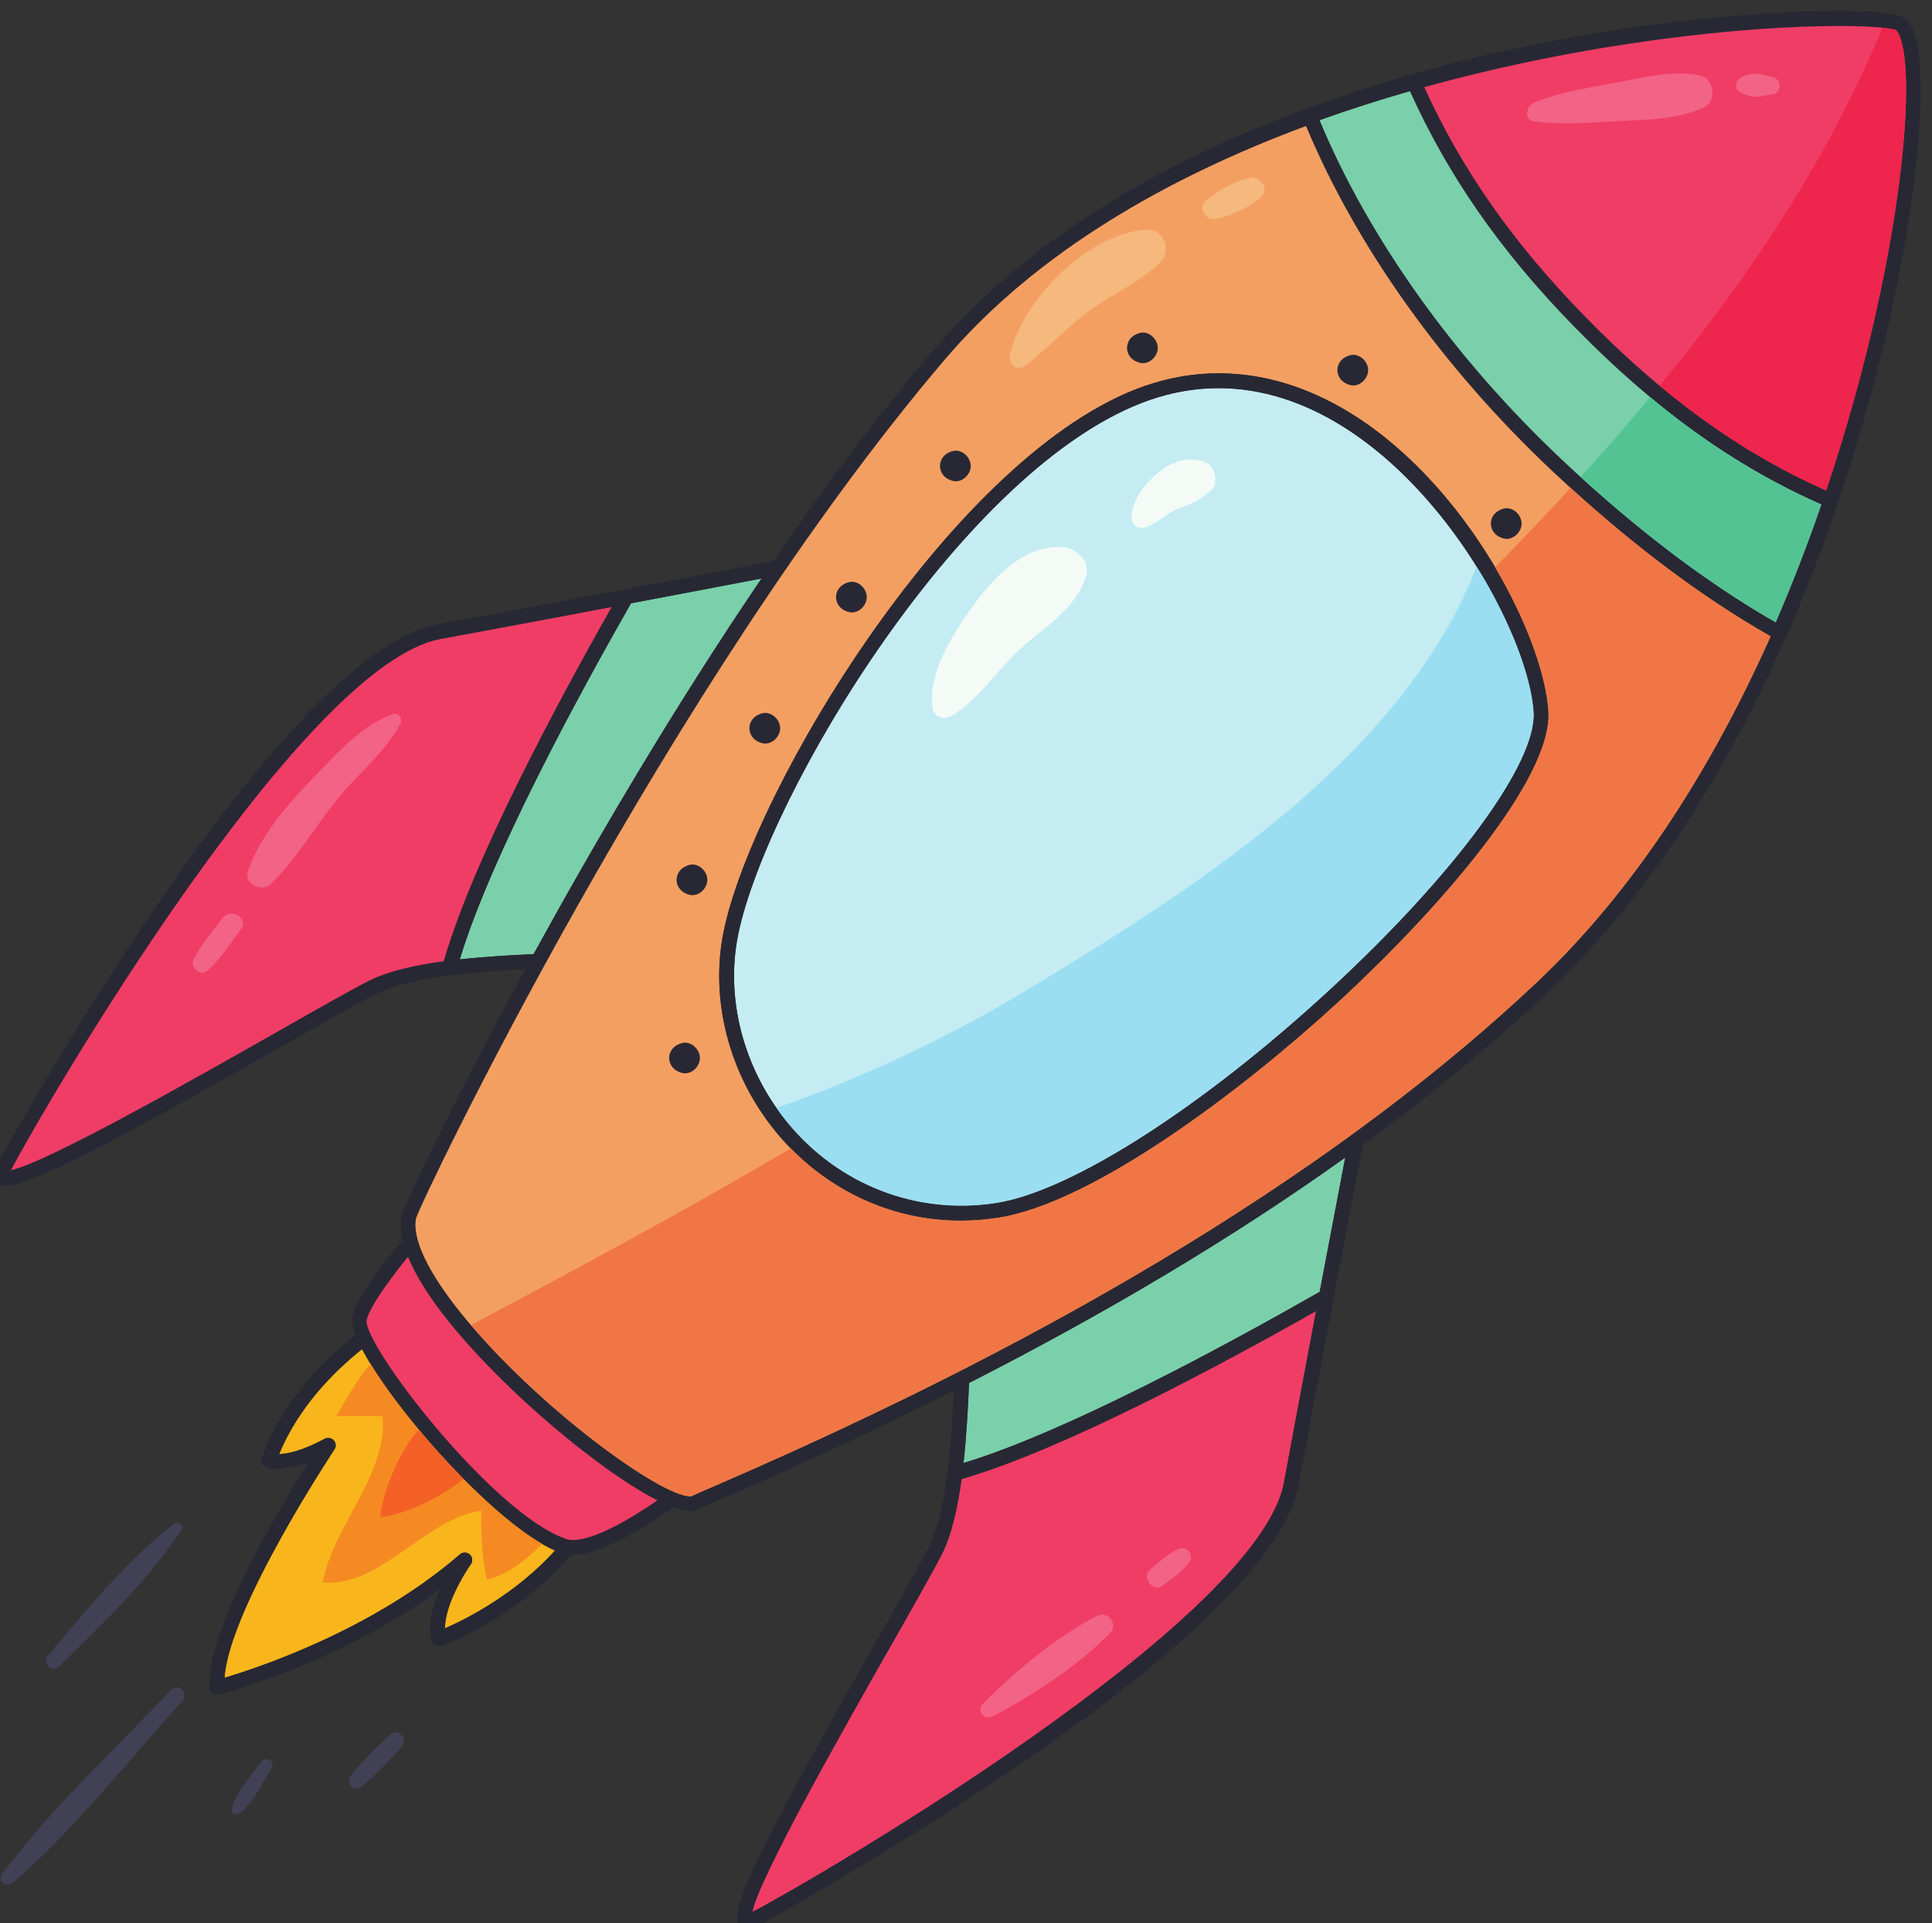 <?xml version="1.0" encoding="UTF-8" standalone="no"?>
<!-- Created with Inkscape (http://www.inkscape.org/) -->

<svg
   version="1.1"
   id="svg18"
   width="259.557"
   height="258.417"
   viewBox="0 0 259.557 258.417"
   sodipodi:docname="415175-PDN1C6-624.eps"
   xmlns:inkscape="http://www.inkscape.org/namespaces/inkscape"
   xmlns:sodipodi="http://sodipodi.sourceforge.net/DTD/sodipodi-0.dtd"
   xmlns="http://www.w3.org/2000/svg"
   xmlns:svg="http://www.w3.org/2000/svg">
  <rect x="0" y="0" width="259.557" height="258.417" fill="#333333" stroke="none"/>
  <defs
     id="defs22" />
  <sodipodi:namedview
     id="namedview20"
     pagecolor="#ffffff"
     bordercolor="#000000"
     borderopacity="0.25"
     inkscape:showpageshadow="2"
     inkscape:pageopacity="0.0"
     inkscape:pagecheckerboard="0"
     inkscape:deskcolor="#d1d1d1"
     showgrid="false" />
  <g
     id="g26"
     inkscape:groupmode="layer"
     inkscape:label="Page 1"
     transform="matrix(1.333,0,0,-1.333,-359.229,598.016)"
     style="display:none" />
  <g
     inkscape:groupmode="layer"
     id="layer1"
     inkscape:label="Page 2"
     inkscape:export-filename="layer1.svg"
     inkscape:export-xdpi="96"
     inkscape:export-ydpi="96"
     transform="translate(-359.229,-68.651)">
    <path
       d="m 3319.02,3883.14 c -63.53,-12.01 -126.13,-23.76 -173.19,-32.4 -139.45,-25.62 -398.44,-468.91 -434.06,-536.95 37.54,8.3 182.76,90.79 271.34,141.12 42.04,23.88 75.24,42.74 91.03,50.63 19.01,9.5 46,15.53 75.12,19.51 29.4,102.16 115.38,262.25 169.76,358.09"
       style="fill:#f03d66;fill-opacity:1;fill-rule:nonzero;stroke:none"
       id="path156"
       transform="matrix(0.133,0,0,-0.133,0,666.667)" />
    <path
       d="m 3470.18,3911.84 c -39.94,-7.62 -85.69,-16.32 -131.83,-25.05 -52.4,-91.74 -141.15,-254.85 -172.97,-359.79 25.42,2.8 51.79,4.3 74.61,5.33 61.89,112.93 141.43,248.71 230.19,379.51"
       style="fill:#7ad0aa;fill-opacity:1;fill-rule:nonzero;stroke:none"
       id="path158"
       transform="matrix(0.133,0,0,-0.133,0,666.667)" />
    <path
       d="m 4030.38,3171.78 c -95.87,-54.38 -255.97,-140.38 -358.1,-169.76 -3.97,-29.11 -10,-56.11 -19.51,-75.12 -7.89,-15.79 -26.75,-48.99 -50.62,-91.02 -47.71,-83.98 -133.95,-235.8 -141.37,-271.48 67.22,35.11 511.52,294.46 537.2,434.19 8.64,47.06 20.39,109.66 32.4,173.19"
       style="fill:#f03d66;fill-opacity:1;fill-rule:nonzero;stroke:none"
       id="path160"
       transform="matrix(0.133,0,0,-0.133,0,666.667)" />
    <path
       d="m 4059.81,3326.79 c -110.44,-78.94 -237.35,-155 -379.97,-227.77 -1.04,-24.19 -2.54,-53.06 -5.6,-80.88 104.9,31.81 268.03,120.56 359.78,172.96 9.02,47.64 18,94.85 25.79,135.69"
       style="fill:#7ad0aa;fill-opacity:1;fill-rule:nonzero;stroke:none"
       id="path162"
       transform="matrix(0.133,0,0,-0.133,0,666.667)" />
    <path
       d="m 3175.5,2925.74 c 2.81,-2.56 3.27,-6.81 1.07,-9.9 -8.02,-11.29 -26.24,-42.26 -26.12,-64.74 19.98,8.71 70.68,33.77 111.14,78.64 -59.83,26.08 -162.35,141.31 -194.88,203.52 -28.51,-22.74 -64.07,-58.41 -83.77,-106.06 7.92,0.19 22.75,2.84 46.06,15.44 1.13,0.6 2.35,0.89 3.57,0.89 2.05,0 4.08,-0.85 5.53,-2.45 2.33,-2.54 2.62,-6.34 0.71,-9.21 -1.12,-1.67 -106.42,-160.57 -111.05,-230.7 33.34,9.87 149.53,48.14 237.79,124.68 2.85,2.48 7.14,2.43 9.95,-0.11"
       style="fill:#f9b61c;fill-opacity:1;fill-rule:nonzero;stroke:none"
       id="path164"
       transform="matrix(0.133,0,0,-0.133,0,666.667)" />
    <path
       d="m 3674.24,3018.14 c 3.06,27.82 4.56,56.69 5.6,80.88 142.62,72.77 269.53,148.83 379.97,227.77 -7.79,-40.84 -16.77,-88.05 -25.79,-135.69 -91.75,-52.4 -254.88,-141.15 -359.78,-172.96 z M 3460.78,2564.4 c 7.42,35.68 93.66,187.5 141.37,271.48 23.87,42.03 42.73,75.23 50.62,91.02 9.51,19.01 15.54,46.01 19.51,75.12 102.13,29.38 262.23,115.38 358.1,169.76 -12.01,-63.53 -23.76,-126.13 -32.4,-173.19 C 3972.3,2858.86 3528,2599.51 3460.78,2564.4 Z m 664.43,1839.78 c 38.63,-85.62 91.09,-161.08 164.89,-236.86 81.56,-83.76 161.39,-141.3 250.6,-180.71 -13.63,-39.53 -28.96,-79.49 -46.08,-119 -70.34,40.28 -143,95.55 -216.06,164.39 -108.41,102.14 -195.04,223.61 -244.61,342.86 30.22,10.87 60.76,20.54 91.26,29.32 z m 493.6,57.88 c 20.1,-40.54 1.33,-239.46 -73.21,-461.27 -86.95,38.59 -164.92,95.01 -244.76,177 -71.97,73.89 -123.35,147.34 -161.15,230.5 164.19,45.51 323.98,61.81 419.76,61.81 32.56,0 50.45,-2.1 56.33,-4.06 0.01,0 1.29,-0.47 3.03,-3.98 z M 3338.35,3886.79 c 46.14,8.73 91.89,17.43 131.83,25.05 -88.76,-130.8 -168.3,-266.58 -230.19,-379.51 -22.82,-1.03 -49.19,-2.53 -74.61,-5.33 31.82,104.94 120.57,268.05 172.97,359.79 z m -355.24,-431.88 c -88.58,-50.33 -233.8,-132.82 -271.34,-141.12 35.62,68.04 294.61,511.33 434.06,536.95 47.06,8.64 109.66,20.39 173.19,32.4 -54.38,-95.84 -140.36,-255.93 -169.76,-358.09 -29.12,-3.98 -56.11,-10.01 -75.12,-19.51 -15.79,-7.89 -48.99,-26.75 -91.03,-50.63 z m 138.19,-189.35 c 6.15,20.12 254.81,539.68 534.32,867.81 92.85,109 226.41,184.3 364.61,235.66 50.38,-121.14 138.14,-244.41 248.04,-347.95 74.72,-70.39 149.09,-126.71 221.17,-167.68 -57.21,-128.34 -134.47,-253.5 -235.72,-349.12 -194.04,-183.27 -472.14,-353.96 -826.55,-507.35 -13.93,-6.01 -23.12,-10 -27.24,-12.06 -0.03,-0.01 -0.56,-0.27 -1.99,-0.27 -30.05,0 -155.49,91.14 -230.91,184.44 -33.86,41.88 -50.07,76.26 -45.73,96.52 z m -49.86,-102.48 c 3.72,13.95 23.3,40.71 41.65,63.47 7.83,-19.31 21.8,-41.61 42.27,-66.93 56.68,-70.12 153.02,-150.56 209.64,-179.19 -29.8,-20.49 -64.32,-40.03 -85.29,-40.03 -2.58,0 -4.84,0.32 -6.7,0.96 -74.62,25.3 -207.4,199.08 -201.57,221.72 z m -32.63,-131.21 c 1.91,2.87 1.62,6.67 -0.71,9.21 -1.45,1.6 -3.48,2.45 -5.53,2.45 -1.22,0 -2.44,-0.29 -3.57,-0.89 -23.31,-12.6 -38.14,-15.25 -46.06,-15.44 19.7,47.65 55.26,83.32 83.77,106.06 32.53,-62.21 135.05,-177.44 194.88,-203.52 -40.46,-44.87 -91.16,-69.93 -111.14,-78.64 -0.12,22.48 18.1,53.45 26.12,64.74 2.2,3.09 1.74,7.34 -1.07,9.9 -2.81,2.54 -7.1,2.59 -9.95,0.11 -88.26,-76.54 -204.45,-114.81 -237.79,-124.68 4.63,70.13 109.93,229.03 111.05,230.7 z m 98.33,-193.41 c 0.56,-2 1.94,-3.68 3.79,-4.62 1.85,-0.96 4.01,-1.09 5.96,-0.39 3.78,1.36 77.33,28.5 131.1,92.07 0.58,-0.02 1.12,-0.12 1.72,-0.12 0.01,0 0,0 0.01,0 26.79,0 68.3,24.56 101.25,47.98 6.64,-2.42 12.4,-3.78 16.97,-3.78 3.31,0 6.24,0.62 8.69,1.85 3.76,1.88 13.29,6.01 26.49,11.72 81.2,35.14 158.21,71.24 231.36,108.15 -0.19,-4.04 -0.39,-8.2 -0.61,-12.43 -0.06,-1.14 -0.13,-2.29 -0.19,-3.43 -0.15,-2.78 -0.31,-5.6 -0.48,-8.43 -0.13,-2.1 -0.26,-4.21 -0.4,-6.34 -0.12,-1.86 -0.25,-3.73 -0.38,-5.61 -0.2,-2.87 -0.41,-5.75 -0.64,-8.64 -0.08,-1.07 -0.17,-2.14 -0.26,-3.2 -0.29,-3.52 -0.58,-7.04 -0.91,-10.56 -0.03,-0.32 -0.07,-0.64 -0.1,-0.96 -3.56,-37.74 -9.71,-75.23 -21.16,-98.12 -7.71,-15.43 -27.43,-50.12 -50.25,-90.31 -119.33,-210.09 -151.19,-275.4 -142.02,-291.16 1.9,-3.26 5.21,-5.14 9.08,-5.14 2.31,0 4.78,0.67 7.52,2.04 5.15,2.57 518.99,283.16 549.04,446.85 16.84,91.67 45.46,242.27 64.84,343.87 68.72,50.13 131.09,101.34 186.45,153.63 163.21,154.14 264.88,384.45 320.85,582.98 7.84,27.45 14.81,54.28 20.9,80.2 28.4,120.07 38.45,219.99 34.2,275.03 -0.61,8.91 -1.58,16.56 -2.93,22.68 -0.56,2.52 -1.2,4.79 -1.88,6.95 -0.02,0.07 -0.04,0.13 -0.06,0.19 -0.54,1.68 -1.11,3.25 -1.72,4.71 -0.13,0.3 -0.23,0.7 -0.36,0.99 -0.09,0.19 -0.2,0.34 -0.29,0.54 -0.12,0.26 -0.23,0.55 -0.35,0.8 -0.04,0.08 -0.07,0.19 -0.11,0.27 -0.19,0.38 -0.41,0.67 -0.61,1.03 -0.37,0.68 -0.72,1.39 -1.11,2.01 -0.04,0.07 -0.09,0.13 -0.13,0.2 -0.1,0.16 -0.21,0.28 -0.31,0.43 -0.27,0.4 -0.55,0.76 -0.83,1.13 -0.48,0.64 -0.96,1.26 -1.47,1.82 -0.17,0.18 -0.34,0.37 -0.51,0.54 -0.21,0.22 -0.43,0.42 -0.65,0.62 -0.62,0.58 -1.27,1.09 -1.93,1.56 -0.21,0.15 -0.41,0.34 -0.63,0.48 -0.12,0.08 -0.25,0.15 -0.37,0.22 -1.02,0.62 -2.07,1.14 -3.18,1.51 -1.58,0.53 -3.45,1 -5.55,1.42 -0.17,0.03 -0.38,0.06 -0.55,0.09 -1.96,0.37 -4.06,0.72 -6.34,1.02 -14.93,1.96 -35.77,2.32 -48.89,2.32 -0.01,0 -0.01,0 -0.02,0 -0.01,0 -0.03,0 -0.04,0 -215.69,0 -684.48,-71.49 -914.94,-342.03 -55.87,-65.58 -110.4,-138.59 -162.02,-213.68 -101.5,-19.37 -248.82,-47.35 -339.07,-63.92 -163.54,-30.05 -444.26,-543.9 -446.84,-549.05 -2.56,-5.1 -2.73,-9.52 -0.5,-13.12 1.47,-2.37 4.55,-5.21 10.89,-5.21 28.5,0 145.42,65.11 283.87,143.75 40.18,22.83 74.88,42.54 90.31,50.26 22.89,11.44 60.38,17.59 98.12,21.16 0.32,0.03 0.64,0.06 0.96,0.09 3.52,0.33 7.04,0.63 10.55,0.91 1.07,0.09 2.14,0.18 3.2,0.26 2.9,0.23 5.78,0.44 8.65,0.64 1.87,0.13 3.75,0.26 5.61,0.38 2.12,0.14 4.24,0.27 6.34,0.4 2.83,0.17 5.64,0.33 8.42,0.48 1.15,0.07 2.3,0.13 3.43,0.19 1.85,0.1 3.63,0.18 5.45,0.27 -76.15,-140.02 -123.49,-241.46 -124.87,-247.91 -1.61,-7.48 -1.14,-16.01 0.93,-25.32 -19.62,-23.69 -45.58,-57.56 -50.69,-76.72 -1.2,-4.5 0.04,-11.19 3.23,-19.48 -32.14,-25 -73.89,-66.29 -94.67,-123.79 -1.31,-3.61 0.32,-7.63 3.78,-9.3 1.71,-0.82 14.77,-6.27 43.08,4.15 -31.47,-49.95 -104.29,-172.27 -99.51,-227.9 0.19,-2.19 1.33,-4.2 3.13,-5.47 1.29,-0.9 2.8,-1.38 4.34,-1.38 0.63,0 1.24,0.08 1.86,0.23 1.33,0.34 121.43,31.66 223.11,106.51 -7.2,-16.48 -12.68,-36.09 -8.15,-52.06"
       style="fill:#282834;fill-opacity:1;fill-rule:nonzero;stroke:none"
       id="path166"
       transform="matrix(0.133,0,0,-0.133,0,666.667)" />
    <path
       d="m 3273.01,2941.36 c 1.86,-0.64 4.12,-0.96 6.7,-0.96 20.97,0 55.49,19.54 85.29,40.03 -56.62,28.63 -152.96,109.07 -209.64,179.19 -20.47,25.32 -34.44,47.62 -42.27,66.93 -18.35,-22.76 -37.93,-49.52 -41.65,-63.47 -5.83,-22.64 126.95,-196.42 201.57,-221.72"
       style="fill:#f03d66;fill-opacity:1;fill-rule:nonzero;stroke:none"
       id="path168"
       transform="matrix(0.133,0,0,-0.133,0,666.667)" />
    <path
       d="m 3857.32,4106.38 c 24.51,8.49 49.55,12.8 74.46,12.8 190.44,0 326.72,-240.07 333.25,-341.42 4.4,-68.19 -110.52,-199.91 -210.27,-291.99 -99.77,-92.1 -250.08,-204.9 -345.35,-219.72 -12.82,-1.99 -25.76,-3 -38.44,-3 -71.86,0 -139.88,32.87 -186.62,90.18 -46.96,57.56 -66.54,133.1 -52.39,202.06 29.72,144.88 234.48,484.85 425.36,551.09 z m -690.29,-937.34 c 75.42,-93.3 200.86,-184.44 230.91,-184.44 1.43,0 1.96,0.26 1.99,0.27 4.12,2.06 13.31,6.05 27.24,12.06 354.41,153.39 632.51,324.08 826.55,507.35 101.25,95.62 178.51,220.78 235.72,349.12 -72.08,40.97 -146.45,97.29 -221.17,167.68 -109.9,103.54 -197.66,226.81 -248.04,347.95 -138.2,-51.36 -271.76,-126.66 -364.61,-235.66 -279.51,-328.13 -528.17,-847.69 -534.32,-867.81 -4.34,-20.26 11.87,-54.64 45.73,-96.52"
       style="fill:#f49f62;fill-opacity:1;fill-rule:nonzero;stroke:none"
       id="path170"
       transform="matrix(0.133,0,0,-0.133,0,666.667)" />
    <path
       d="m 4278.56,4032 c 73.06,-68.84 145.72,-124.11 216.06,-164.39 17.12,39.51 32.45,79.47 46.08,119 -89.21,39.41 -169.04,96.95 -250.6,180.71 -73.8,75.78 -126.26,151.24 -164.89,236.86 -30.5,-8.78 -61.04,-18.45 -91.26,-29.32 49.57,-119.25 136.2,-240.72 244.61,-342.86"
       style="fill:#7ad0aa;fill-opacity:1;fill-rule:nonzero;stroke:none"
       id="path172"
       transform="matrix(0.133,0,0,-0.133,0,666.667)" />
    <path
       d="m 4615.78,4466.04 c -5.88,1.96 -23.77,4.06 -56.33,4.06 -95.78,0 -255.57,-16.3 -419.76,-61.81 37.8,-83.16 89.18,-156.61 161.15,-230.5 79.84,-81.99 157.81,-138.41 244.76,-177 74.54,221.81 93.31,420.73 73.21,461.27 -1.74,3.51 -3.02,3.98 -3.03,3.98"
       style="fill:#f03d66;fill-opacity:1;fill-rule:nonzero;stroke:none"
       id="path174"
       transform="matrix(0.133,0,0,-0.133,0,666.667)" />
    <path
       d="m 3707.11,3280.88 c 75.66,11.77 208.12,96.51 337.48,215.92 126.19,116.48 208.77,229 205.48,280.01 -6.1,94.41 -139.56,327.37 -318.29,327.37 -23.23,0 -46.62,-4.04 -69.53,-11.98 -186.32,-64.64 -386.45,-397.83 -415.6,-539.92 -13.25,-64.6 5.19,-135.46 49.32,-189.57 51.65,-63.33 130.85,-94.3 211.14,-81.83"
       style="fill:#c5ecf3;fill-opacity:1;fill-rule:nonzero;stroke:none"
       id="path176"
       transform="matrix(0.133,0,0,-0.133,0,666.667)" />
    <path
       d="m 3446.65,3552.28 c 29.15,142.09 229.28,475.28 415.6,539.92 22.91,7.94 46.3,11.98 69.53,11.98 178.73,0 312.19,-232.96 318.29,-327.37 3.29,-51.01 -79.29,-163.53 -205.48,-280.01 -129.36,-119.41 -261.82,-204.15 -337.48,-215.92 -80.29,-12.47 -159.49,18.5 -211.14,81.83 -44.13,54.11 -62.57,124.97 -49.32,189.57 z m 37.7,-199.05 c 46.74,-57.31 114.76,-90.18 186.62,-90.18 12.68,0 25.62,1.01 38.44,3 95.27,14.82 245.58,127.62 345.35,219.72 99.75,92.08 214.67,223.8 210.27,291.99 -6.53,101.35 -142.81,341.42 -333.25,341.42 -24.91,0 -49.95,-4.31 -74.46,-12.8 -190.88,-66.24 -395.64,-406.21 -425.36,-551.09 -14.15,-68.96 5.43,-144.5 52.39,-202.06"
       style="fill:#282834;fill-opacity:1;fill-rule:nonzero;stroke:none"
       id="path178"
       transform="matrix(0.133,0,0,-0.133,0,666.667)" />
    <path
       d="m 3735.35,3494.34 c -70.5,-42.59 -160.95,-86.57 -250.11,-117.29 3.41,-4.88 6.94,-9.69 10.73,-14.34 51.65,-63.33 130.85,-94.3 211.14,-81.83 75.66,11.77 208.12,96.51 337.48,215.92 126.19,116.48 208.77,229 205.48,280.01 -2.31,35.81 -22.99,91.56 -57.47,146.96 -76.25,-194.34 -285.73,-325.8 -457.25,-429.43"
       style="fill:#9bdef1;fill-opacity:1;fill-rule:nonzero;stroke:none"
       id="path180"
       transform="matrix(0.133,0,0,-0.133,0,666.667)" />
    <path
       d="m 3774.21,3943.5 c -40.16,2.91 -72.74,-33.96 -94.07,-64.45 -18.85,-26.93 -42.66,-65.02 -36.88,-99.18 1.36,-8.03 11.48,-10.65 17.79,-7.24 26.8,14.46 47.12,46.75 69.63,67.43 24.98,22.93 55.55,39.48 66.88,72.79 5.4,15.85 -8.57,29.59 -23.35,30.65"
       style="fill:#f4fbf6;fill-opacity:1;fill-rule:nonzero;stroke:none"
       id="path182"
       transform="matrix(0.133,0,0,-0.133,0,666.667)" />
    <path
       d="m 3914.97,4030.79 c -19.91,4.43 -35.29,-3.29 -49.57,-16.86 -10.42,-9.91 -21.65,-25.68 -21.25,-40.69 0.23,-8.62 8.64,-12.31 15.87,-9.11 10.46,4.62 19.46,12.95 29.94,17.98 5.03,2.41 10.58,3.71 15.67,6.12 6.77,3.23 11.78,6.76 17.52,11.55 10.63,8.86 4.75,28.13 -8.18,31.01"
       style="fill:#f4fbf6;fill-opacity:1;fill-rule:nonzero;stroke:none"
       id="path184"
       transform="matrix(0.133,0,0,-0.133,0,666.667)" />
    <path
       d="m 3662.19,4040.28 c -0.38,-0.14 -0.76,-0.27 -1.14,-0.41 -14.1,-5.13 -14.1,-23.5 0,-28.63 0.38,-0.13 0.76,-0.28 1.14,-0.41 9.46,-3.44 19.33,5.4 19.33,14.72 0,9.33 -9.87,18.17 -19.33,14.73"
       style="fill:#282834;fill-opacity:1;fill-rule:nonzero;stroke:none"
       id="path186"
       transform="matrix(0.133,0,0,-0.133,0,666.667)" />
    <path
       d="m 3557.19,3907.78 c -0.38,-0.13 -0.76,-0.27 -1.14,-0.41 -14.1,-5.13 -14.1,-23.5 0,-28.63 0.38,-0.14 0.76,-0.27 1.14,-0.41 9.46,-3.44 19.33,5.4 19.33,14.73 0,9.32 -9.87,18.16 -19.33,14.72"
       style="fill:#282834;fill-opacity:1;fill-rule:nonzero;stroke:none"
       id="path188"
       transform="matrix(0.133,0,0,-0.133,0,666.667)" />
    <path
       d="m 3469.69,3775.28 c -0.38,-0.13 -0.76,-0.27 -1.14,-0.41 -14.1,-5.13 -14.1,-23.5 0,-28.63 0.38,-0.14 0.76,-0.27 1.14,-0.41 9.46,-3.44 19.33,5.4 19.33,14.73 0,9.32 -9.87,18.16 -19.33,14.72"
       style="fill:#282834;fill-opacity:1;fill-rule:nonzero;stroke:none"
       id="path190"
       transform="matrix(0.133,0,0,-0.133,0,666.667)" />
    <path
       d="m 3396.14,3622.1 c -0.38,-0.14 -0.76,-0.28 -1.14,-0.42 -14.1,-5.13 -14.1,-23.49 0,-28.62 0.38,-0.14 0.76,-0.28 1.14,-0.42 9.46,-3.44 19.33,5.41 19.33,14.73 0,9.32 -9.87,18.17 -19.33,14.73"
       style="fill:#282834;fill-opacity:1;fill-rule:nonzero;stroke:none"
       id="path192"
       transform="matrix(0.133,0,0,-0.133,0,666.667)" />
    <path
       d="m 3388.64,3442.1 c -0.38,-0.14 -0.76,-0.28 -1.14,-0.42 -14.1,-5.13 -14.1,-23.49 0,-28.62 0.38,-0.14 0.76,-0.28 1.14,-0.42 9.46,-3.44 19.33,5.41 19.33,14.73 0,9.32 -9.87,18.17 -19.33,14.73"
       style="fill:#282834;fill-opacity:1;fill-rule:nonzero;stroke:none"
       id="path194"
       transform="matrix(0.133,0,0,-0.133,0,666.667)" />
    <path
       d="m 3508.64,3279.6 c -0.38,-0.14 -0.76,-0.28 -1.14,-0.42 -14.1,-5.13 -14.1,-23.49 0,-28.62 0.38,-0.14 0.76,-0.28 1.14,-0.42 9.46,-3.44 19.33,5.41 19.33,14.73 0,9.32 -9.87,18.17 -19.33,14.73"
       style="fill:#282834;fill-opacity:1;fill-rule:nonzero;stroke:none"
       id="path196"
       transform="matrix(0.133,0,0,-0.133,0,666.667)" />
    <path
       d="m 3706.14,3242.1 c -0.38,-0.14 -0.76,-0.28 -1.14,-0.42 -14.1,-5.13 -14.1,-23.49 0,-28.62 0.38,-0.14 0.76,-0.28 1.14,-0.42 9.46,-3.44 19.33,5.41 19.33,14.73 0,9.32 -9.87,18.17 -19.33,14.73"
       style="fill:#282834;fill-opacity:1;fill-rule:nonzero;stroke:none"
       id="path198"
       transform="matrix(0.133,0,0,-0.133,0,666.667)" />
    <path
       d="m 3871.14,3309.6 c -0.38,-0.14 -0.76,-0.28 -1.14,-0.42 -14.1,-5.13 -14.1,-23.49 0,-28.62 0.38,-0.14 0.76,-0.28 1.14,-0.42 9.46,-3.44 19.33,5.41 19.33,14.73 0,9.32 -9.87,18.17 -19.33,14.73"
       style="fill:#282834;fill-opacity:1;fill-rule:nonzero;stroke:none"
       id="path200"
       transform="matrix(0.133,0,0,-0.133,0,666.667)" />
    <path
       d="m 4016.14,3414.6 c -0.38,-0.14 -0.76,-0.28 -1.14,-0.42 -14.1,-5.13 -14.1,-23.49 0,-28.62 0.38,-0.14 0.76,-0.28 1.14,-0.42 9.46,-3.44 19.33,5.41 19.33,14.73 0,9.32 -9.87,18.17 -19.33,14.73"
       style="fill:#282834;fill-opacity:1;fill-rule:nonzero;stroke:none"
       id="path202"
       transform="matrix(0.133,0,0,-0.133,0,666.667)" />
    <path
       d="m 4138.64,3532.1 c -0.38,-0.14 -0.76,-0.28 -1.14,-0.42 -14.1,-5.13 -14.1,-23.49 0,-28.62 0.38,-0.14 0.76,-0.28 1.14,-0.42 9.46,-3.44 19.33,5.41 19.33,14.73 0,9.32 -9.87,18.17 -19.33,14.73"
       style="fill:#282834;fill-opacity:1;fill-rule:nonzero;stroke:none"
       id="path204"
       transform="matrix(0.133,0,0,-0.133,0,666.667)" />
    <path
       d="m 4246.14,3652.1 c -0.38,-0.14 -0.76,-0.28 -1.14,-0.42 -14.1,-5.13 -14.1,-23.49 0,-28.62 0.38,-0.14 0.76,-0.28 1.14,-0.42 9.46,-3.44 19.33,5.41 19.33,14.73 0,9.32 -9.87,18.17 -19.33,14.73"
       style="fill:#282834;fill-opacity:1;fill-rule:nonzero;stroke:none"
       id="path206"
       transform="matrix(0.133,0,0,-0.133,0,666.667)" />
    <path
       d="m 4291.14,3817.1 c -0.38,-0.14 -0.76,-0.28 -1.14,-0.42 -14.1,-5.13 -14.1,-23.49 0,-28.62 0.38,-0.14 0.76,-0.28 1.14,-0.42 9.46,-3.44 19.33,5.41 19.33,14.73 0,9.32 -9.87,18.17 -19.33,14.73"
       style="fill:#282834;fill-opacity:1;fill-rule:nonzero;stroke:none"
       id="path208"
       transform="matrix(0.133,0,0,-0.133,0,666.667)" />
    <path
       d="m 4218.64,3982.1 c -0.38,-0.14 -0.76,-0.28 -1.14,-0.42 -14.1,-5.13 -14.1,-23.49 0,-28.62 0.38,-0.14 0.76,-0.28 1.14,-0.42 9.46,-3.44 19.33,5.41 19.33,14.73 0,9.32 -9.87,18.17 -19.33,14.73"
       style="fill:#282834;fill-opacity:1;fill-rule:nonzero;stroke:none"
       id="path210"
       transform="matrix(0.133,0,0,-0.133,0,666.667)" />
    <path
       d="m 4063.64,4137.1 c -0.38,-0.14 -0.76,-0.28 -1.14,-0.42 -14.1,-5.13 -14.1,-23.49 0,-28.63 0.38,-0.13 0.76,-0.27 1.14,-0.41 9.46,-3.44 19.33,5.41 19.33,14.73 0,9.32 -9.87,18.17 -19.33,14.73"
       style="fill:#282834;fill-opacity:1;fill-rule:nonzero;stroke:none"
       id="path212"
       transform="matrix(0.133,0,0,-0.133,0,666.667)" />
    <path
       d="m 3851.14,4159.6 c -0.38,-0.14 -0.76,-0.28 -1.14,-0.42 -14.1,-5.13 -14.1,-23.49 0,-28.63 0.38,-0.13 0.76,-0.27 1.14,-0.41 9.46,-3.44 19.33,5.41 19.33,14.73 0,9.32 -9.87,18.17 -19.33,14.73"
       style="fill:#282834;fill-opacity:1;fill-rule:nonzero;stroke:none"
       id="path214"
       transform="matrix(0.133,0,0,-0.133,0,666.667)" />
    <path
       d="m 3075.29,3118.34 c -13.78,-15.29 -24.37,-35.98 -34.86,-52.63 15.51,-0.5 31.33,0.13 46.84,-0.37 5.67,-58.55 -50.07,-111.22 -60.31,-167.63 56.2,-6.88 104.64,65.05 160.28,72.2 -0.74,-22.04 0.72,-47.75 5.34,-69.3 17.44,2.79 37.42,16.98 56.07,35.81 -55.8,32.24 -137.06,122.52 -173.36,181.92"
       style="fill:#f68a22;fill-opacity:1;fill-rule:nonzero;stroke:none"
       id="path216"
       transform="matrix(0.133,0,0,-0.133,0,666.667)" />
    <path
       d="m 3124.29,3051.56 c -18.36,-16.26 -38.87,-68.22 -39.16,-88.19 24.13,2.55 58.56,18.59 84.24,38.52 -15.63,15.8 -30.95,32.75 -45.08,49.67"
       style="fill:#f36126;fill-opacity:1;fill-rule:nonzero;stroke:none"
       id="path218"
       transform="matrix(0.133,0,0,-0.133,0,666.667)" />
    <path
       d="m 3097.94,3774.81 c -31.52,-10.9 -56.82,-39.95 -79.5,-63.31 -26.92,-27.74 -53.59,-57.92 -66.9,-94.7 -4.9,-13.54 13.8,-22.76 23.18,-13.5 25.67,25.35 44.18,57.21 66.66,85.27 20.37,25.43 48.89,47.56 64.05,76.49 2.53,4.81 -1.65,11.77 -7.49,9.75"
       style="fill:#f26386;fill-opacity:1;fill-rule:nonzero;stroke:none"
       id="path220"
       transform="matrix(0.133,0,0,-0.133,0,666.667)" />
    <path
       d="m 2925.56,3568.58 c -10.06,-13.27 -20.91,-26.03 -28.66,-40.79 -4.92,-9.39 6.91,-18.9 14.73,-11.36 12.65,12.19 22.36,27.02 32.81,41.11 8.45,11.38 -10.51,22.09 -18.88,11.04"
       style="fill:#f26386;fill-opacity:1;fill-rule:nonzero;stroke:none"
       id="path222"
       transform="matrix(0.133,0,0,-0.133,0,666.667)" />
    <path
       d="m 3808.7,2863.59 c -41.25,-21.69 -82.41,-55.8 -115.07,-88.92 -6.54,-6.64 1.73,-16.73 9.71,-12.58 41.39,21.56 85.89,50.84 118.85,84.01 9.13,9.19 -2.42,23.31 -13.49,17.49"
       style="fill:#f26386;fill-opacity:1;fill-rule:nonzero;stroke:none"
       id="path224"
       transform="matrix(0.133,0,0,-0.133,0,666.667)" />
    <path
       d="m 3890.37,2930.98 c -5.35,-2.9 -10.11,-5.76 -14.77,-9.7 -4.31,-3.63 -8.61,-7.27 -12.92,-10.91 -8.93,-7.54 3.17,-23.35 12.54,-16.25 4.49,3.4 8.98,6.8 13.47,10.2 4.9,3.71 8.76,7.63 12.8,12.24 6.81,7.79 -1.7,19.53 -11.12,14.42"
       style="fill:#f26386;fill-opacity:1;fill-rule:nonzero;stroke:none"
       id="path226"
       transform="matrix(0.133,0,0,-0.133,0,666.667)" />
    <path
       d="m 4618.81,4462.06 c -1.74,3.51 -3.02,3.98 -3.03,3.98 -2.39,0.79 -6.88,1.6 -13.42,2.3 -46.42,-113.34 -112.28,-217.81 -187.07,-314.43 -12.43,-16.06 -25.1,-31.76 -37.88,-47.31 54.19,-45.11 109.12,-79.59 168.19,-105.81 74.54,221.81 93.31,420.73 73.21,461.27"
       style="fill:#ee254c;fill-opacity:1;fill-rule:nonzero;stroke:none"
       id="path228"
       transform="matrix(0.133,0,0,-0.133,0,666.667)" />
    <path
       d="m 4297.6,4014.5 c 66.63,-60.7 132.79,-110.11 197.02,-146.89 17.12,39.51 32.45,79.47 46.08,119 -60.8,26.86 -117.23,62.16 -172.83,108.42 -22.93,-27.51 -46.39,-54.3 -70.27,-80.53"
       style="fill:#54c393;fill-opacity:1;fill-rule:nonzero;stroke:none"
       id="path230"
       transform="matrix(0.133,0,0,-0.133,0,666.667)" />
    <path
       d="m 4287.48,4003.43 c -25.04,-27.22 -50.52,-53.9 -76.35,-80.21 32.37,-54.68 51.55,-109.03 53.9,-145.46 4.4,-68.19 -110.52,-199.91 -210.27,-291.99 -99.77,-92.1 -250.08,-204.9 -345.35,-219.72 -12.82,-1.99 -25.76,-3 -38.44,-3 -64.32,0 -125.52,26.4 -171.18,73.03 -105.88,-62.58 -214.8,-120.77 -323.03,-178.59 76.02,-89.12 192.37,-172.89 221.18,-172.89 1.43,0 1.96,0.26 1.99,0.27 4.12,2.06 13.31,6.05 27.24,12.06 354.41,153.39 632.51,324.08 826.55,507.35 101.25,95.62 178.51,220.78 235.72,349.12 -65.9,37.46 -133.72,87.89 -201.96,150.03"
       style="fill:#f07745;fill-opacity:1;fill-rule:nonzero;stroke:none"
       id="path232"
       transform="matrix(0.133,0,0,-0.133,0,666.667)" />
    <path
       d="m 4417.85,4420.22 c -25.12,4.5 -46.9,-0.01 -71.74,-4.95 -31.75,-6.31 -65.54,-10.37 -95.6,-22.65 -7.66,-3.14 -10.79,-17.31 0,-18.83 29.35,-4.16 59.25,-1.06 88.76,0.44 29.06,1.48 56.02,1.4 82.82,13.5 13.71,6.19 10.36,29.87 -4.24,32.49"
       style="fill:#f26386;fill-opacity:1;fill-rule:nonzero;stroke:none"
       id="path234"
       transform="matrix(0.133,0,0,-0.133,0,666.667)" />
    <path
       d="m 4492.29,4418.3 -13.6,3.1 c -6.36,1.44 -11.87,-0.13 -17.66,-2.56 -6.09,-2.54 -9.57,-12.05 -2.06,-15.71 5.34,-2.59 10.53,-5.08 16.64,-4.5 5.58,0.52 11.16,1.78 16.68,2.72 8.68,1.48 8.16,15.1 0,16.95"
       style="fill:#f26386;fill-opacity:1;fill-rule:nonzero;stroke:none"
       id="path236"
       transform="matrix(0.133,0,0,-0.133,0,666.667)" />
    <path
       d="m 3859.76,4264.42 c -59.11,-3.28 -126.37,-70.62 -138.82,-127.33 -1.65,-7.49 6.89,-16.55 14.35,-11.02 23.26,17.24 42.62,39.17 66.16,56.39 23.44,17.16 51.12,28.52 71.84,49.29 11.31,11.32 3.52,33.62 -13.53,32.67"
       style="fill:#f5b87d;fill-opacity:1;fill-rule:nonzero;stroke:none"
       id="path238"
       transform="matrix(0.133,0,0,-0.133,0,666.667)" />
    <path
       d="m 3963.21,4316.7 c -15.89,-3.3 -32.23,-13.01 -44.55,-23.56 -8.74,-7.49 0.74,-20.03 10.45,-17.95 16,3.43 33.21,11.25 45.51,21.93 9.5,8.25 -0.79,21.79 -11.41,19.58"
       style="fill:#f5b87d;fill-opacity:1;fill-rule:nonzero;stroke:none"
       id="path240"
       transform="matrix(0.133,0,0,-0.133,0,666.667)" />
    <path
       d="m 2876.55,2956.51 c -47.44,-36.88 -88.76,-86.89 -127.07,-132.93 -6.35,-7.63 3.69,-18.19 11.04,-11.05 43.34,42.09 90.32,87.44 123.7,138.06 3.32,5.04 -3.64,9.05 -7.67,5.92"
       style="fill:#414055;fill-opacity:1;fill-rule:nonzero;stroke:none"
       id="path242"
       transform="matrix(0.133,0,0,-0.133,0,666.667)" />
    <path
       d="m 2873.91,2789.12 c -57.17,-60.82 -121.36,-119.39 -170.97,-186.6 -5.02,-6.79 5.37,-13.43 11.04,-8.52 62.6,54.25 115.56,122.54 171.25,183.79 6.92,7.61 -4.22,18.88 -11.32,11.33"
       style="fill:#414055;fill-opacity:1;fill-rule:nonzero;stroke:none"
       id="path244"
       transform="matrix(0.133,0,0,-0.133,0,666.667)" />
    <path
       d="m 2964.6,2716.21 c -10.14,-14.46 -24.39,-29.67 -29.5,-46.8 -1.57,-5.27 4.81,-7.96 8.49,-4.95 13.8,11.31 22.39,30.56 31.81,45.44 4.36,6.9 -6.24,12.81 -10.8,6.31"
       style="fill:#414055;fill-opacity:1;fill-rule:nonzero;stroke:none"
       id="path246"
       transform="matrix(0.133,0,0,-0.133,0,666.667)" />
    <path
       d="m 3094.63,2743.44 c -13.96,-13.03 -27.25,-25.87 -39.19,-40.81 -6.29,-7.86 3.19,-17.49 11.04,-11.05 14.79,12.13 27.45,25.59 40.3,39.7 7.45,8.19 -4.03,19.75 -12.15,12.16"
       style="fill:#414055;fill-opacity:1;fill-rule:nonzero;stroke:none"
       id="path248"
       transform="matrix(0.133,0,0,-0.133,0,666.667)" />
  </g>
</svg>

